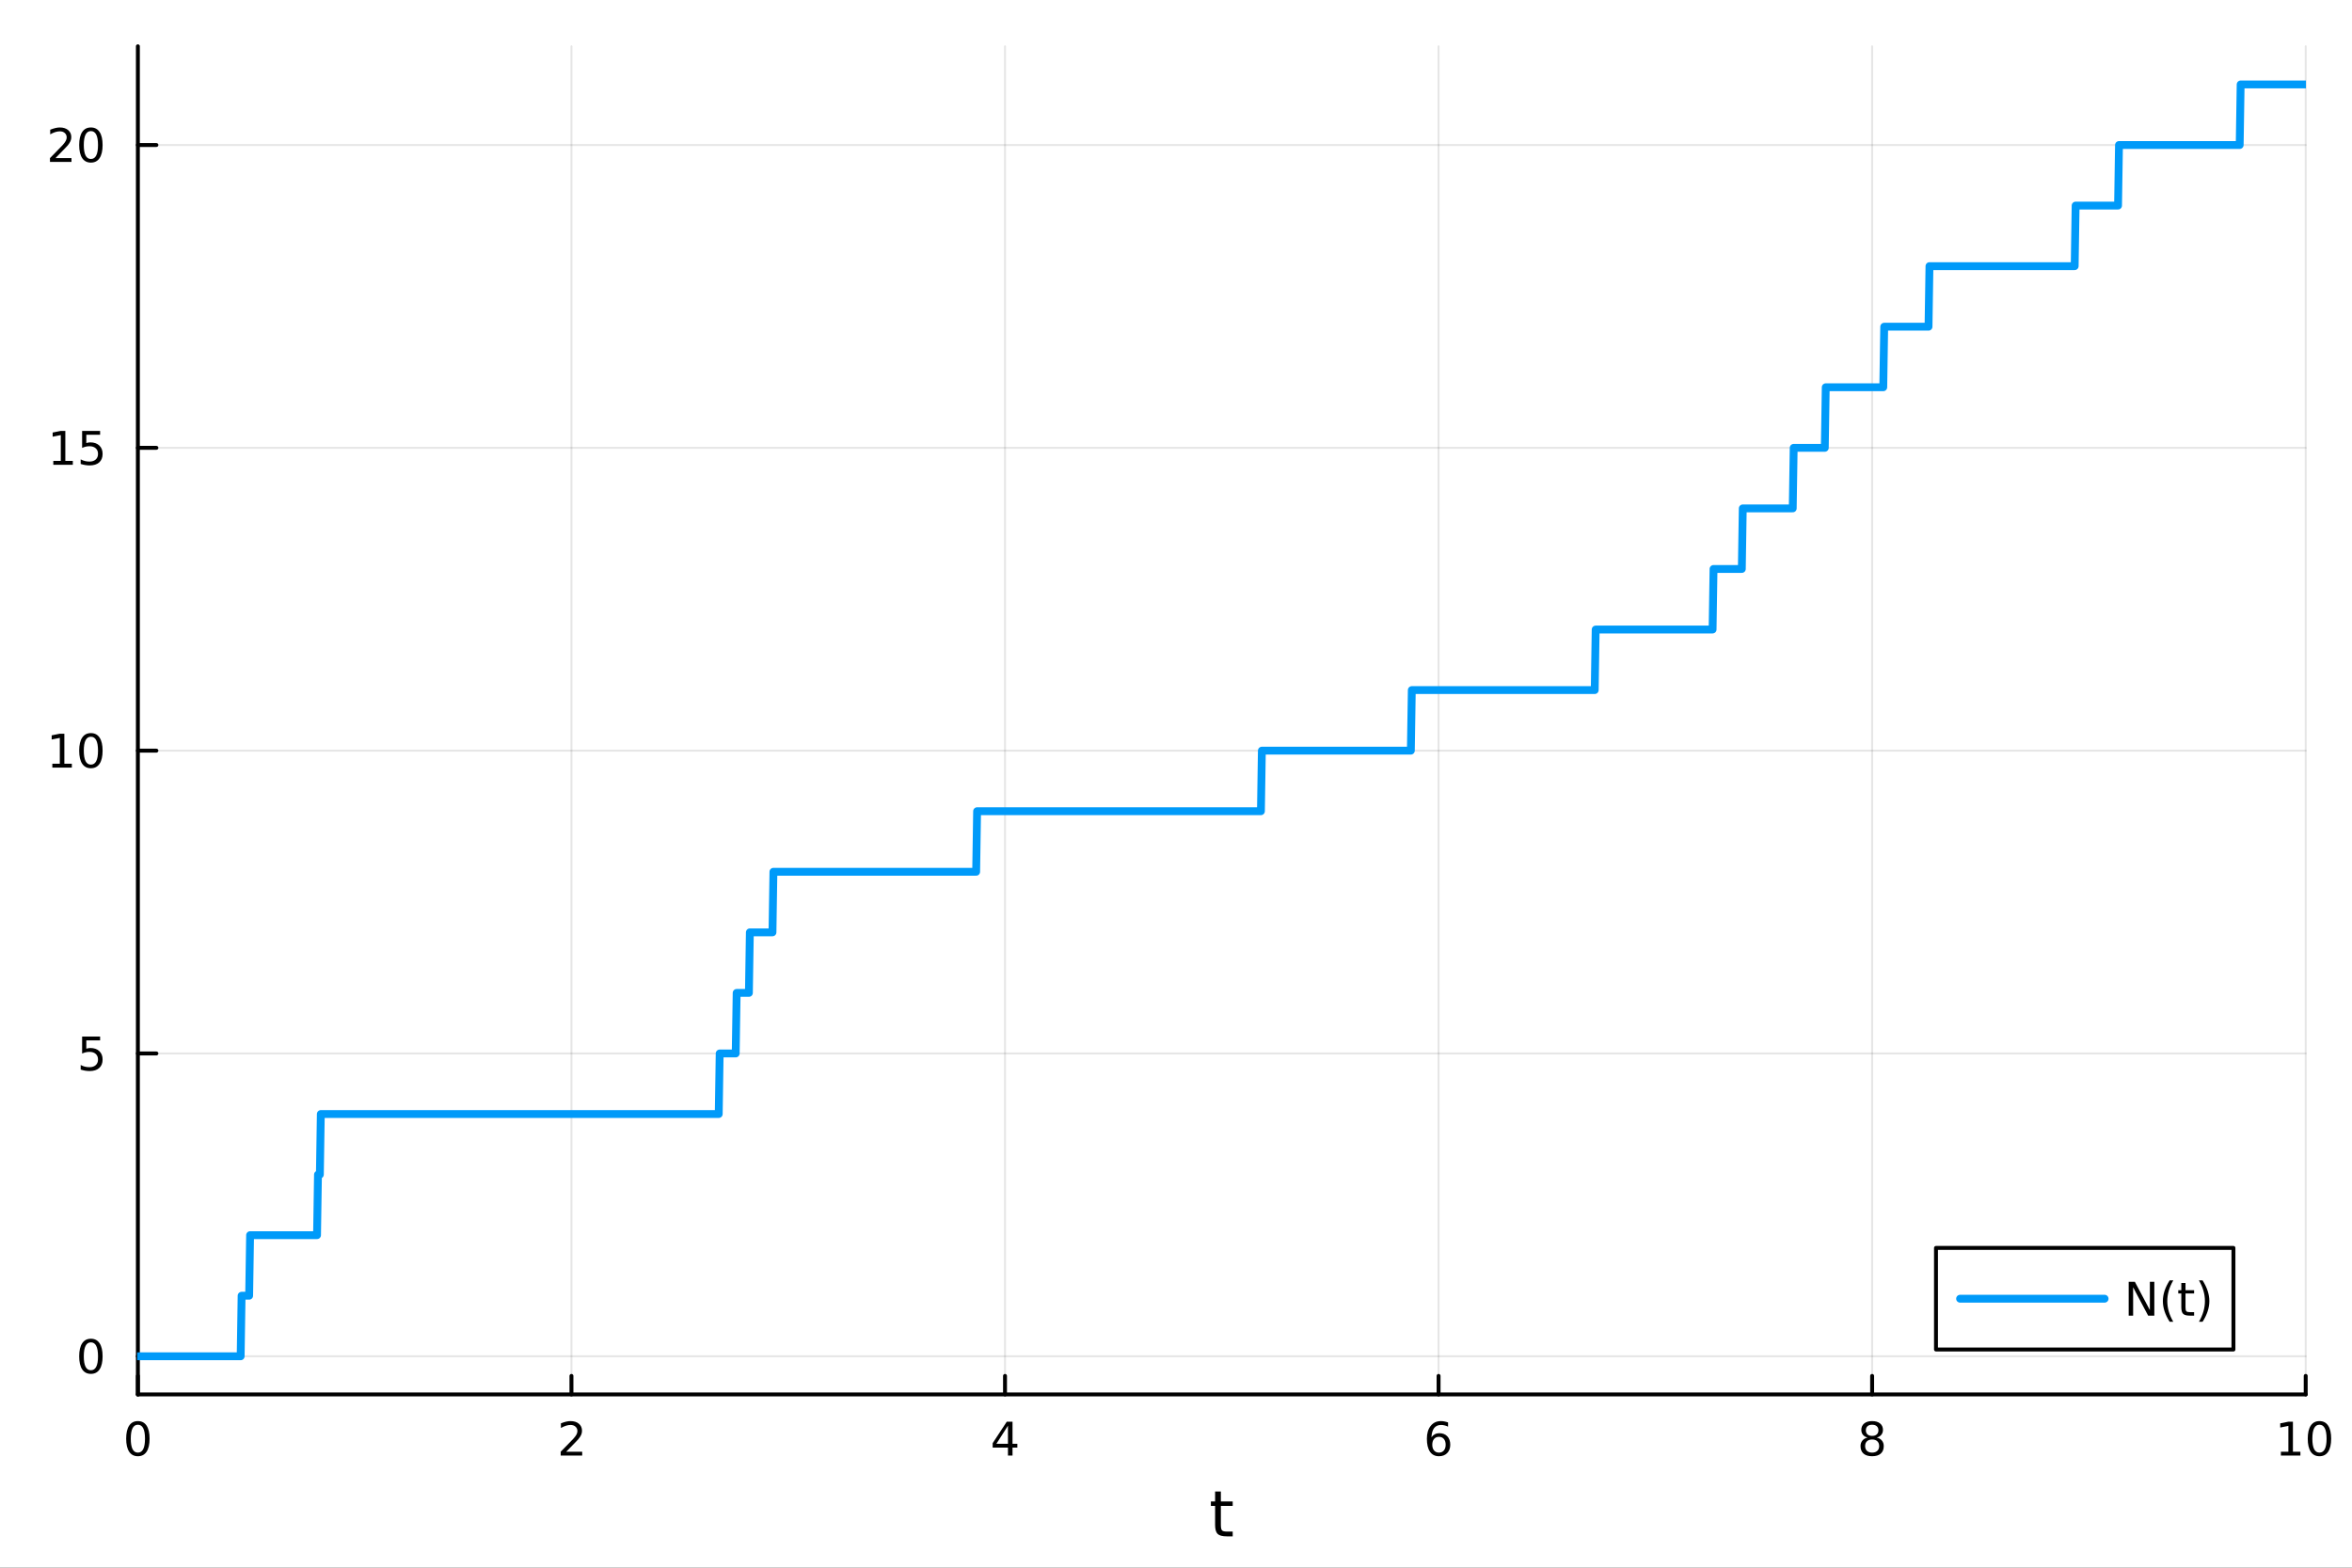 <?xml version="1.0" encoding="utf-8"?>
<svg xmlns="http://www.w3.org/2000/svg" xmlns:xlink="http://www.w3.org/1999/xlink" width="600" height="400" viewBox="0 0 2400 1600">
<rect x="0" y="0" width="2400" height="1600" fill="#333333" stroke="none"/>
<defs>
  <clipPath id="clip840">
    <rect x="0" y="0" width="2400" height="1600"/>
  </clipPath>
</defs>
<path clip-path="url(#clip840)" d="M0 1600 L2400 1600 L2400 0 L0 0  Z" fill="#ffffff" fill-rule="evenodd" fill-opacity="1"/>
<defs>
  <clipPath id="clip841">
    <rect x="480" y="0" width="1681" height="1600"/>
  </clipPath>
</defs>
<path clip-path="url(#clip840)" d="M140.696 1423.18 L2352.76 1423.18 L2352.76 47.244 L140.696 47.244  Z" fill="#ffffff" fill-rule="evenodd" fill-opacity="1"/>
<defs>
  <clipPath id="clip842">
    <rect x="140" y="47" width="2213" height="1377"/>
  </clipPath>
</defs>
<polyline clip-path="url(#clip842)" style="stroke:#000000; stroke-linecap:round; stroke-linejoin:round; stroke-width:2; stroke-opacity:0.1; fill:none" points="140.696,1423.18 140.696,47.244 "/>
<polyline clip-path="url(#clip842)" style="stroke:#000000; stroke-linecap:round; stroke-linejoin:round; stroke-width:2; stroke-opacity:0.1; fill:none" points="583.108,1423.18 583.108,47.244 "/>
<polyline clip-path="url(#clip842)" style="stroke:#000000; stroke-linecap:round; stroke-linejoin:round; stroke-width:2; stroke-opacity:0.1; fill:none" points="1025.52,1423.18 1025.52,47.244 "/>
<polyline clip-path="url(#clip842)" style="stroke:#000000; stroke-linecap:round; stroke-linejoin:round; stroke-width:2; stroke-opacity:0.1; fill:none" points="1467.93,1423.18 1467.93,47.244 "/>
<polyline clip-path="url(#clip842)" style="stroke:#000000; stroke-linecap:round; stroke-linejoin:round; stroke-width:2; stroke-opacity:0.1; fill:none" points="1910.34,1423.18 1910.34,47.244 "/>
<polyline clip-path="url(#clip842)" style="stroke:#000000; stroke-linecap:round; stroke-linejoin:round; stroke-width:2; stroke-opacity:0.1; fill:none" points="2352.76,1423.18 2352.76,47.244 "/>
<polyline clip-path="url(#clip840)" style="stroke:#000000; stroke-linecap:round; stroke-linejoin:round; stroke-width:4; stroke-opacity:1; fill:none" points="140.696,1423.18 2352.76,1423.18 "/>
<polyline clip-path="url(#clip840)" style="stroke:#000000; stroke-linecap:round; stroke-linejoin:round; stroke-width:4; stroke-opacity:1; fill:none" points="140.696,1423.18 140.696,1404.28 "/>
<polyline clip-path="url(#clip840)" style="stroke:#000000; stroke-linecap:round; stroke-linejoin:round; stroke-width:4; stroke-opacity:1; fill:none" points="583.108,1423.18 583.108,1404.28 "/>
<polyline clip-path="url(#clip840)" style="stroke:#000000; stroke-linecap:round; stroke-linejoin:round; stroke-width:4; stroke-opacity:1; fill:none" points="1025.52,1423.18 1025.52,1404.28 "/>
<polyline clip-path="url(#clip840)" style="stroke:#000000; stroke-linecap:round; stroke-linejoin:round; stroke-width:4; stroke-opacity:1; fill:none" points="1467.93,1423.18 1467.93,1404.28 "/>
<polyline clip-path="url(#clip840)" style="stroke:#000000; stroke-linecap:round; stroke-linejoin:round; stroke-width:4; stroke-opacity:1; fill:none" points="1910.34,1423.18 1910.34,1404.28 "/>
<polyline clip-path="url(#clip840)" style="stroke:#000000; stroke-linecap:round; stroke-linejoin:round; stroke-width:4; stroke-opacity:1; fill:none" points="2352.76,1423.18 2352.76,1404.28 "/>
<path clip-path="url(#clip840)" d="M140.696 1454.1 Q137.084 1454.1 135.256 1457.66 Q133.45 1461.2 133.45 1468.33 Q133.45 1475.44 135.256 1479.01 Q137.084 1482.55 140.696 1482.55 Q144.33 1482.55 146.135 1479.01 Q147.964 1475.44 147.964 1468.33 Q147.964 1461.2 146.135 1457.66 Q144.33 1454.1 140.696 1454.1 M140.696 1450.39 Q146.506 1450.39 149.561 1455 Q152.64 1459.58 152.64 1468.33 Q152.64 1477.06 149.561 1481.67 Q146.506 1486.25 140.696 1486.25 Q134.885 1486.25 131.807 1481.67 Q128.751 1477.06 128.751 1468.33 Q128.751 1459.58 131.807 1455 Q134.885 1450.39 140.696 1450.39 Z" fill="#000000" fill-rule="nonzero" fill-opacity="1" /><path clip-path="url(#clip840)" d="M577.76 1481.64 L594.08 1481.64 L594.08 1485.58 L572.135 1485.58 L572.135 1481.64 Q574.797 1478.89 579.381 1474.26 Q583.987 1469.61 585.168 1468.27 Q587.413 1465.74 588.293 1464.01 Q589.196 1462.25 589.196 1460.56 Q589.196 1457.8 587.251 1456.07 Q585.33 1454.33 582.228 1454.33 Q580.029 1454.33 577.575 1455.09 Q575.145 1455.86 572.367 1457.41 L572.367 1452.69 Q575.191 1451.55 577.645 1450.97 Q580.098 1450.39 582.135 1450.39 Q587.506 1450.39 590.7 1453.08 Q593.895 1455.77 593.895 1460.26 Q593.895 1462.39 593.084 1464.31 Q592.297 1466.2 590.191 1468.8 Q589.612 1469.47 586.51 1472.69 Q583.409 1475.88 577.76 1481.64 Z" fill="#000000" fill-rule="nonzero" fill-opacity="1" /><path clip-path="url(#clip840)" d="M1028.53 1455.09 L1016.72 1473.54 L1028.53 1473.54 L1028.53 1455.09 M1027.3 1451.02 L1033.18 1451.02 L1033.18 1473.54 L1038.11 1473.54 L1038.11 1477.43 L1033.18 1477.43 L1033.18 1485.58 L1028.53 1485.58 L1028.53 1477.43 L1012.93 1477.43 L1012.93 1472.92 L1027.3 1451.02 Z" fill="#000000" fill-rule="nonzero" fill-opacity="1" /><path clip-path="url(#clip840)" d="M1468.34 1466.44 Q1465.19 1466.44 1463.34 1468.59 Q1461.51 1470.74 1461.51 1474.49 Q1461.51 1478.22 1463.34 1480.39 Q1465.19 1482.55 1468.34 1482.55 Q1471.48 1482.55 1473.31 1480.39 Q1475.17 1478.22 1475.17 1474.49 Q1475.17 1470.74 1473.31 1468.59 Q1471.48 1466.44 1468.34 1466.44 M1477.62 1451.78 L1477.62 1456.04 Q1475.86 1455.21 1474.05 1454.77 Q1472.27 1454.33 1470.51 1454.33 Q1465.88 1454.33 1463.43 1457.45 Q1461 1460.58 1460.65 1466.9 Q1462.02 1464.89 1464.08 1463.82 Q1466.14 1462.73 1468.61 1462.73 Q1473.82 1462.73 1476.83 1465.9 Q1479.86 1469.05 1479.86 1474.49 Q1479.86 1479.82 1476.72 1483.03 Q1473.57 1486.25 1468.34 1486.25 Q1462.34 1486.25 1459.17 1481.67 Q1456 1477.06 1456 1468.33 Q1456 1460.14 1459.89 1455.28 Q1463.78 1450.39 1470.33 1450.39 Q1472.09 1450.39 1473.87 1450.74 Q1475.67 1451.09 1477.62 1451.78 Z" fill="#000000" fill-rule="nonzero" fill-opacity="1" /><path clip-path="url(#clip840)" d="M1910.34 1469.17 Q1907.01 1469.17 1905.09 1470.95 Q1903.19 1472.73 1903.19 1475.86 Q1903.19 1478.98 1905.09 1480.77 Q1907.01 1482.55 1910.34 1482.55 Q1913.68 1482.55 1915.6 1480.77 Q1917.52 1478.96 1917.52 1475.86 Q1917.52 1472.73 1915.6 1470.95 Q1913.7 1469.17 1910.34 1469.17 M1905.67 1467.18 Q1902.66 1466.44 1900.97 1464.38 Q1899.3 1462.32 1899.3 1459.35 Q1899.3 1455.21 1902.24 1452.8 Q1905.2 1450.39 1910.34 1450.39 Q1915.51 1450.39 1918.45 1452.8 Q1921.39 1455.21 1921.39 1459.35 Q1921.39 1462.32 1919.7 1464.38 Q1918.03 1466.44 1915.04 1467.18 Q1918.42 1467.96 1920.3 1470.26 Q1922.2 1472.55 1922.2 1475.86 Q1922.2 1480.88 1919.12 1483.57 Q1916.06 1486.25 1910.34 1486.25 Q1904.63 1486.25 1901.55 1483.57 Q1898.49 1480.88 1898.49 1475.86 Q1898.49 1472.55 1900.39 1470.26 Q1902.29 1467.96 1905.67 1467.18 M1903.95 1459.79 Q1903.95 1462.48 1905.62 1463.98 Q1907.31 1465.49 1910.34 1465.49 Q1913.35 1465.49 1915.04 1463.98 Q1916.76 1462.48 1916.76 1459.79 Q1916.76 1457.11 1915.04 1455.6 Q1913.35 1454.1 1910.34 1454.1 Q1907.31 1454.1 1905.62 1455.6 Q1903.95 1457.11 1903.95 1459.79 Z" fill="#000000" fill-rule="nonzero" fill-opacity="1" /><path clip-path="url(#clip840)" d="M2327.44 1481.64 L2335.08 1481.64 L2335.08 1455.28 L2326.77 1456.95 L2326.77 1452.69 L2335.04 1451.02 L2339.71 1451.02 L2339.71 1481.64 L2347.35 1481.64 L2347.35 1485.58 L2327.44 1485.58 L2327.44 1481.64 Z" fill="#000000" fill-rule="nonzero" fill-opacity="1" /><path clip-path="url(#clip840)" d="M2366.8 1454.1 Q2363.18 1454.1 2361.36 1457.66 Q2359.55 1461.2 2359.55 1468.33 Q2359.55 1475.44 2361.36 1479.01 Q2363.18 1482.55 2366.8 1482.55 Q2370.43 1482.55 2372.23 1479.01 Q2374.06 1475.44 2374.06 1468.33 Q2374.06 1461.2 2372.23 1457.66 Q2370.43 1454.1 2366.8 1454.1 M2366.8 1450.39 Q2372.61 1450.39 2375.66 1455 Q2378.74 1459.58 2378.74 1468.33 Q2378.74 1477.06 2375.66 1481.67 Q2372.61 1486.25 2366.8 1486.25 Q2360.99 1486.25 2357.91 1481.67 Q2354.85 1477.06 2354.85 1468.33 Q2354.85 1459.58 2357.91 1455 Q2360.99 1450.39 2366.8 1450.39 Z" fill="#000000" fill-rule="nonzero" fill-opacity="1" /><path clip-path="url(#clip840)" d="M1245.79 1522.27 L1245.79 1532.4 L1257.85 1532.4 L1257.85 1536.95 L1245.79 1536.95 L1245.79 1556.3 Q1245.79 1560.66 1246.96 1561.9 Q1248.17 1563.14 1251.83 1563.14 L1257.85 1563.14 L1257.85 1568.04 L1251.83 1568.04 Q1245.05 1568.04 1242.48 1565.53 Q1239.9 1562.98 1239.9 1556.3 L1239.9 1536.95 L1235.6 1536.95 L1235.6 1532.4 L1239.9 1532.4 L1239.9 1522.27 L1245.79 1522.27 Z" fill="#000000" fill-rule="nonzero" fill-opacity="1" /><polyline clip-path="url(#clip842)" style="stroke:#000000; stroke-linecap:round; stroke-linejoin:round; stroke-width:2; stroke-opacity:0.1; fill:none" points="140.696,1384.24 2352.76,1384.24 "/>
<polyline clip-path="url(#clip842)" style="stroke:#000000; stroke-linecap:round; stroke-linejoin:round; stroke-width:2; stroke-opacity:0.1; fill:none" points="140.696,1075.18 2352.76,1075.18 "/>
<polyline clip-path="url(#clip842)" style="stroke:#000000; stroke-linecap:round; stroke-linejoin:round; stroke-width:2; stroke-opacity:0.1; fill:none" points="140.696,766.118 2352.76,766.118 "/>
<polyline clip-path="url(#clip842)" style="stroke:#000000; stroke-linecap:round; stroke-linejoin:round; stroke-width:2; stroke-opacity:0.1; fill:none" points="140.696,457.058 2352.76,457.058 "/>
<polyline clip-path="url(#clip842)" style="stroke:#000000; stroke-linecap:round; stroke-linejoin:round; stroke-width:2; stroke-opacity:0.1; fill:none" points="140.696,147.998 2352.76,147.998 "/>
<polyline clip-path="url(#clip840)" style="stroke:#000000; stroke-linecap:round; stroke-linejoin:round; stroke-width:4; stroke-opacity:1; fill:none" points="140.696,1423.18 140.696,47.244 "/>
<polyline clip-path="url(#clip840)" style="stroke:#000000; stroke-linecap:round; stroke-linejoin:round; stroke-width:4; stroke-opacity:1; fill:none" points="140.696,1384.24 159.593,1384.24 "/>
<polyline clip-path="url(#clip840)" style="stroke:#000000; stroke-linecap:round; stroke-linejoin:round; stroke-width:4; stroke-opacity:1; fill:none" points="140.696,1075.18 159.593,1075.18 "/>
<polyline clip-path="url(#clip840)" style="stroke:#000000; stroke-linecap:round; stroke-linejoin:round; stroke-width:4; stroke-opacity:1; fill:none" points="140.696,766.118 159.593,766.118 "/>
<polyline clip-path="url(#clip840)" style="stroke:#000000; stroke-linecap:round; stroke-linejoin:round; stroke-width:4; stroke-opacity:1; fill:none" points="140.696,457.058 159.593,457.058 "/>
<polyline clip-path="url(#clip840)" style="stroke:#000000; stroke-linecap:round; stroke-linejoin:round; stroke-width:4; stroke-opacity:1; fill:none" points="140.696,147.998 159.593,147.998 "/>
<path clip-path="url(#clip840)" d="M92.751 1370.04 Q89.14 1370.04 87.311 1373.6 Q85.506 1377.14 85.506 1384.27 Q85.506 1391.38 87.311 1394.94 Q89.14 1398.49 92.751 1398.49 Q96.385 1398.49 98.191 1394.94 Q100.02 1391.38 100.02 1384.27 Q100.02 1377.14 98.191 1373.6 Q96.385 1370.04 92.751 1370.04 M92.751 1366.33 Q98.561 1366.33 101.617 1370.94 Q104.696 1375.52 104.696 1384.27 Q104.696 1393 101.617 1397.61 Q98.561 1402.19 92.751 1402.19 Q86.941 1402.19 83.862 1397.61 Q80.807 1393 80.807 1384.27 Q80.807 1375.52 83.862 1370.94 Q86.941 1366.33 92.751 1366.33 Z" fill="#000000" fill-rule="nonzero" fill-opacity="1" /><path clip-path="url(#clip840)" d="M83.793 1057.9 L102.149 1057.9 L102.149 1061.83 L88.075 1061.83 L88.075 1070.31 Q89.094 1069.96 90.112 1069.8 Q91.131 1069.61 92.149 1069.61 Q97.936 1069.61 101.316 1072.78 Q104.696 1075.95 104.696 1081.37 Q104.696 1086.95 101.223 1090.05 Q97.751 1093.13 91.432 1093.13 Q89.256 1093.13 86.987 1092.76 Q84.742 1092.39 82.335 1091.65 L82.335 1086.95 Q84.418 1088.08 86.64 1088.64 Q88.862 1089.19 91.339 1089.19 Q95.344 1089.19 97.682 1087.09 Q100.02 1084.98 100.02 1081.37 Q100.02 1077.76 97.682 1075.65 Q95.344 1073.55 91.339 1073.55 Q89.464 1073.55 87.589 1073.96 Q85.737 1074.38 83.793 1075.26 L83.793 1057.9 Z" fill="#000000" fill-rule="nonzero" fill-opacity="1" /><path clip-path="url(#clip840)" d="M53.4 779.463 L61.038 779.463 L61.038 753.097 L52.728 754.764 L52.728 750.505 L60.992 748.838 L65.668 748.838 L65.668 779.463 L73.307 779.463 L73.307 783.398 L53.4 783.398 L53.4 779.463 Z" fill="#000000" fill-rule="nonzero" fill-opacity="1" /><path clip-path="url(#clip840)" d="M92.751 751.917 Q89.14 751.917 87.311 755.481 Q85.506 759.023 85.506 766.153 Q85.506 773.259 87.311 776.824 Q89.14 780.366 92.751 780.366 Q96.385 780.366 98.191 776.824 Q100.02 773.259 100.02 766.153 Q100.02 759.023 98.191 755.481 Q96.385 751.917 92.751 751.917 M92.751 748.213 Q98.561 748.213 101.617 752.819 Q104.696 757.403 104.696 766.153 Q104.696 774.88 101.617 779.486 Q98.561 784.069 92.751 784.069 Q86.941 784.069 83.862 779.486 Q80.807 774.88 80.807 766.153 Q80.807 757.403 83.862 752.819 Q86.941 748.213 92.751 748.213 Z" fill="#000000" fill-rule="nonzero" fill-opacity="1" /><path clip-path="url(#clip840)" d="M54.395 470.403 L62.034 470.403 L62.034 444.037 L53.724 445.704 L53.724 441.444 L61.987 439.778 L66.663 439.778 L66.663 470.403 L74.302 470.403 L74.302 474.338 L54.395 474.338 L54.395 470.403 Z" fill="#000000" fill-rule="nonzero" fill-opacity="1" /><path clip-path="url(#clip840)" d="M83.793 439.778 L102.149 439.778 L102.149 443.713 L88.075 443.713 L88.075 452.185 Q89.094 451.838 90.112 451.676 Q91.131 451.491 92.149 451.491 Q97.936 451.491 101.316 454.662 Q104.696 457.833 104.696 463.25 Q104.696 468.829 101.223 471.93 Q97.751 475.009 91.432 475.009 Q89.256 475.009 86.987 474.639 Q84.742 474.268 82.335 473.528 L82.335 468.829 Q84.418 469.963 86.64 470.518 Q88.862 471.074 91.339 471.074 Q95.344 471.074 97.682 468.967 Q100.02 466.861 100.02 463.25 Q100.02 459.639 97.682 457.532 Q95.344 455.426 91.339 455.426 Q89.464 455.426 87.589 455.843 Q85.737 456.259 83.793 457.139 L83.793 439.778 Z" fill="#000000" fill-rule="nonzero" fill-opacity="1" /><path clip-path="url(#clip840)" d="M56.617 161.343 L72.936 161.343 L72.936 165.278 L50.992 165.278 L50.992 161.343 Q53.654 158.588 58.237 153.958 Q62.844 149.306 64.025 147.963 Q66.27 145.44 67.149 143.704 Q68.052 141.944 68.052 140.255 Q68.052 137.5 66.108 135.764 Q64.186 134.028 61.085 134.028 Q58.886 134.028 56.432 134.792 Q54.001 135.556 51.224 137.107 L51.224 132.384 Q54.048 131.25 56.501 130.671 Q58.955 130.093 60.992 130.093 Q66.362 130.093 69.557 132.778 Q72.751 135.463 72.751 139.954 Q72.751 142.083 71.941 144.005 Q71.154 145.903 69.048 148.495 Q68.469 149.167 65.367 152.384 Q62.265 155.579 56.617 161.343 Z" fill="#000000" fill-rule="nonzero" fill-opacity="1" /><path clip-path="url(#clip840)" d="M92.751 133.796 Q89.14 133.796 87.311 137.361 Q85.506 140.903 85.506 148.032 Q85.506 155.139 87.311 158.704 Q89.14 162.245 92.751 162.245 Q96.385 162.245 98.191 158.704 Q100.02 155.139 100.02 148.032 Q100.02 140.903 98.191 137.361 Q96.385 133.796 92.751 133.796 M92.751 130.093 Q98.561 130.093 101.617 134.699 Q104.696 139.282 104.696 148.032 Q104.696 156.759 101.617 161.366 Q98.561 165.949 92.751 165.949 Q86.941 165.949 83.862 161.366 Q80.807 156.759 80.807 148.032 Q80.807 139.282 83.862 134.699 Q86.941 130.093 92.751 130.093 Z" fill="#000000" fill-rule="nonzero" fill-opacity="1" /><polyline clip-path="url(#clip842)" style="stroke:#009af9; stroke-linecap:round; stroke-linejoin:round; stroke-width:8; stroke-opacity:1; fill:none" points="140.696,1384.24 141.658,1384.24 142.62,1384.24 143.582,1384.24 144.544,1384.24 145.506,1384.24 146.469,1384.24 147.431,1384.24 148.393,1384.24 149.355,1384.24 150.317,1384.24 151.28,1384.24 152.242,1384.24 153.204,1384.24 154.166,1384.24 155.128,1384.24 156.09,1384.24 157.053,1384.24 158.015,1384.24 158.977,1384.24 159.939,1384.24 160.901,1384.24 161.864,1384.24 162.826,1384.24 163.788,1384.24 164.75,1384.24 165.712,1384.24 166.675,1384.24 167.637,1384.24 168.599,1384.24 169.561,1384.24 170.523,1384.24 171.485,1384.24 172.448,1384.24 173.41,1384.24 174.372,1384.24 175.334,1384.24 176.296,1384.24 177.259,1384.24 178.221,1384.24 179.183,1384.24 180.145,1384.24 181.107,1384.24 182.069,1384.24 183.032,1384.24 183.994,1384.24 184.956,1384.24 185.918,1384.24 186.88,1384.24 187.843,1384.24 188.805,1384.24 189.767,1384.24 190.729,1384.24 191.691,1384.24 192.653,1384.24 193.616,1384.24 194.578,1384.24 195.54,1384.24 196.502,1384.24 197.464,1384.24 198.427,1384.24 199.389,1384.24 200.351,1384.24 201.313,1384.24 202.275,1384.24 203.237,1384.24 204.2,1384.24 205.162,1384.24 206.124,1384.24 207.086,1384.24 208.048,1384.24 209.011,1384.24 209.973,1384.24 210.935,1384.24 211.897,1384.24 212.859,1384.24 213.822,1384.24 214.784,1384.24 215.746,1384.24 216.708,1384.24 217.67,1384.24 218.632,1384.24 219.595,1384.24 220.557,1384.24 221.519,1384.24 222.481,1384.24 223.443,1384.24 224.406,1384.24 225.368,1384.24 226.33,1384.24 227.292,1384.24 228.254,1384.24 229.216,1384.24 230.179,1384.24 231.141,1384.24 232.103,1384.24 233.065,1384.24 234.027,1384.24 234.99,1384.24 235.952,1384.24 236.914,1384.24 237.876,1384.24 238.838,1384.24 239.8,1384.24 240.763,1384.24 241.725,1384.24 242.687,1384.24 243.649,1384.24 244.611,1384.24 245.574,1384.24 246.536,1322.43 247.498,1322.43 248.46,1322.43 249.422,1322.43 250.384,1322.43 251.347,1322.43 252.309,1322.43 253.271,1322.43 254.233,1322.43 255.195,1260.61 256.158,1260.61 257.12,1260.61 258.082,1260.61 259.044,1260.61 260.006,1260.61 260.969,1260.61 261.931,1260.61 262.893,1260.61 263.855,1260.61 264.817,1260.61 265.779,1260.61 266.742,1260.61 267.704,1260.61 268.666,1260.61 269.628,1260.61 270.59,1260.61 271.553,1260.61 272.515,1260.61 273.477,1260.61 274.439,1260.61 275.401,1260.61 276.363,1260.61 277.326,1260.61 278.288,1260.61 279.25,1260.61 280.212,1260.61 281.174,1260.61 282.137,1260.61 283.099,1260.61 284.061,1260.61 285.023,1260.61 285.985,1260.61 286.947,1260.61 287.91,1260.61 288.872,1260.61 289.834,1260.61 290.796,1260.61 291.758,1260.61 292.721,1260.61 293.683,1260.61 294.645,1260.61 295.607,1260.61 296.569,1260.61 297.531,1260.61 298.494,1260.61 299.456,1260.61 300.418,1260.61 301.38,1260.61 302.342,1260.61 303.305,1260.61 304.267,1260.61 305.229,1260.61 306.191,1260.61 307.153,1260.61 308.116,1260.61 309.078,1260.61 310.04,1260.61 311.002,1260.61 311.964,1260.61 312.926,1260.61 313.889,1260.61 314.851,1260.61 315.813,1260.61 316.775,1260.61 317.737,1260.61 318.7,1260.61 319.662,1260.61 320.624,1260.61 321.586,1260.61 322.548,1260.61 323.51,1260.61 324.473,1198.8 325.435,1198.8 326.397,1198.8 327.359,1136.99 328.321,1136.99 329.284,1136.99 330.246,1136.99 331.208,1136.99 332.17,1136.99 333.132,1136.99 334.094,1136.99 335.057,1136.99 336.019,1136.99 336.981,1136.99 337.943,1136.99 338.905,1136.99 339.868,1136.99 340.83,1136.99 341.792,1136.99 342.754,1136.99 343.716,1136.99 344.678,1136.99 345.641,1136.99 346.603,1136.99 347.565,1136.99 348.527,1136.99 349.489,1136.99 350.452,1136.99 351.414,1136.99 352.376,1136.99 353.338,1136.99 354.3,1136.99 355.263,1136.99 356.225,1136.99 357.187,1136.99 358.149,1136.99 359.111,1136.99 360.073,1136.99 361.036,1136.99 361.998,1136.99 362.96,1136.99 363.922,1136.99 364.884,1136.99 365.847,1136.99 366.809,1136.99 367.771,1136.99 368.733,1136.99 369.695,1136.99 370.657,1136.99 371.62,1136.99 372.582,1136.99 373.544,1136.99 374.506,1136.99 375.468,1136.99 376.431,1136.99 377.393,1136.99 378.355,1136.99 379.317,1136.99 380.279,1136.99 381.241,1136.99 382.204,1136.99 383.166,1136.99 384.128,1136.99 385.09,1136.99 386.052,1136.99 387.015,1136.99 387.977,1136.99 388.939,1136.99 389.901,1136.99 390.863,1136.99 391.825,1136.99 392.788,1136.99 393.75,1136.99 394.712,1136.99 395.674,1136.99 396.636,1136.99 397.599,1136.99 398.561,1136.99 399.523,1136.99 400.485,1136.99 401.447,1136.99 402.41,1136.99 403.372,1136.99 404.334,1136.99 405.296,1136.99 406.258,1136.99 407.22,1136.99 408.183,1136.99 409.145,1136.99 410.107,1136.99 411.069,1136.99 412.031,1136.99 412.994,1136.99 413.956,1136.99 414.918,1136.99 415.88,1136.99 416.842,1136.99 417.804,1136.99 418.767,1136.99 419.729,1136.99 420.691,1136.99 421.653,1136.99 422.615,1136.99 423.578,1136.99 424.54,1136.99 425.502,1136.99 426.464,1136.99 427.426,1136.99 428.388,1136.99 429.351,1136.99 430.313,1136.99 431.275,1136.99 432.237,1136.99 433.199,1136.99 434.162,1136.99 435.124,1136.99 436.086,1136.99 437.048,1136.99 438.01,1136.99 438.972,1136.99 439.935,1136.99 440.897,1136.99 441.859,1136.99 442.821,1136.99 443.783,1136.99 444.746,1136.99 445.708,1136.99 446.67,1136.99 447.632,1136.99 448.594,1136.99 449.557,1136.99 450.519,1136.99 451.481,1136.99 452.443,1136.99 453.405,1136.99 454.367,1136.99 455.33,1136.99 456.292,1136.99 457.254,1136.99 458.216,1136.99 459.178,1136.99 460.141,1136.99 461.103,1136.99 462.065,1136.99 463.027,1136.99 463.989,1136.99 464.951,1136.99 465.914,1136.99 466.876,1136.99 467.838,1136.99 468.8,1136.99 469.762,1136.99 470.725,1136.99 471.687,1136.99 472.649,1136.99 473.611,1136.99 474.573,1136.99 475.535,1136.99 476.498,1136.99 477.46,1136.99 478.422,1136.99 479.384,1136.99 480.346,1136.99 481.309,1136.99 482.271,1136.99 483.233,1136.99 484.195,1136.99 485.157,1136.99 486.119,1136.99 487.082,1136.99 488.044,1136.99 489.006,1136.99 489.968,1136.99 490.93,1136.99 491.893,1136.99 492.855,1136.99 493.817,1136.99 494.779,1136.99 495.741,1136.99 496.704,1136.99 497.666,1136.99 498.628,1136.99 499.59,1136.99 500.552,1136.99 501.514,1136.99 502.477,1136.99 503.439,1136.99 504.401,1136.99 505.363,1136.99 506.325,1136.99 507.288,1136.99 508.25,1136.99 509.212,1136.99 510.174,1136.99 511.136,1136.99 512.098,1136.99 513.061,1136.99 514.023,1136.99 514.985,1136.99 515.947,1136.99 516.909,1136.99 517.872,1136.99 518.834,1136.99 519.796,1136.99 520.758,1136.99 521.72,1136.99 522.682,1136.99 523.645,1136.99 524.607,1136.99 525.569,1136.99 526.531,1136.99 527.493,1136.99 528.456,1136.99 529.418,1136.99 530.38,1136.99 531.342,1136.99 532.304,1136.99 533.266,1136.99 534.229,1136.99 535.191,1136.99 536.153,1136.99 537.115,1136.99 538.077,1136.99 539.04,1136.99 540.002,1136.99 540.964,1136.99 541.926,1136.99 542.888,1136.99 543.851,1136.99 544.813,1136.99 545.775,1136.99 546.737,1136.99 547.699,1136.99 548.661,1136.99 549.624,1136.99 550.586,1136.99 551.548,1136.99 552.51,1136.99 553.472,1136.99 554.435,1136.99 555.397,1136.99 556.359,1136.99 557.321,1136.99 558.283,1136.99 559.245,1136.99 560.208,1136.99 561.17,1136.99 562.132,1136.99 563.094,1136.99 564.056,1136.99 565.019,1136.99 565.981,1136.99 566.943,1136.99 567.905,1136.99 568.867,1136.99 569.829,1136.99 570.792,1136.99 571.754,1136.99 572.716,1136.99 573.678,1136.99 574.64,1136.99 575.603,1136.99 576.565,1136.99 577.527,1136.99 578.489,1136.99 579.451,1136.99 580.414,1136.99 581.376,1136.99 582.338,1136.99 583.3,1136.99 584.262,1136.99 585.224,1136.99 586.187,1136.99 587.149,1136.99 588.111,1136.99 589.073,1136.99 590.035,1136.99 590.998,1136.99 591.96,1136.99 592.922,1136.99 593.884,1136.99 594.846,1136.99 595.808,1136.99 596.771,1136.99 597.733,1136.99 598.695,1136.99 599.657,1136.99 600.619,1136.99 601.582,1136.99 602.544,1136.99 603.506,1136.99 604.468,1136.99 605.43,1136.99 606.392,1136.99 607.355,1136.99 608.317,1136.99 609.279,1136.99 610.241,1136.99 611.203,1136.99 612.166,1136.99 613.128,1136.99 614.09,1136.99 615.052,1136.99 616.014,1136.99 616.976,1136.99 617.939,1136.99 618.901,1136.99 619.863,1136.99 620.825,1136.99 621.787,1136.99 622.75,1136.99 623.712,1136.99 624.674,1136.99 625.636,1136.99 626.598,1136.99 627.561,1136.99 628.523,1136.99 629.485,1136.99 630.447,1136.99 631.409,1136.99 632.371,1136.99 633.334,1136.99 634.296,1136.99 635.258,1136.99 636.22,1136.99 637.182,1136.99 638.145,1136.99 639.107,1136.99 640.069,1136.99 641.031,1136.99 641.993,1136.99 642.955,1136.99 643.918,1136.99 644.88,1136.99 645.842,1136.99 646.804,1136.99 647.766,1136.99 648.729,1136.99 649.691,1136.99 650.653,1136.99 651.615,1136.99 652.577,1136.99 653.539,1136.99 654.502,1136.99 655.464,1136.99 656.426,1136.99 657.388,1136.99 658.35,1136.99 659.313,1136.99 660.275,1136.99 661.237,1136.99 662.199,1136.99 663.161,1136.99 664.123,1136.99 665.086,1136.99 666.048,1136.99 667.01,1136.99 667.972,1136.99 668.934,1136.99 669.897,1136.99 670.859,1136.99 671.821,1136.99 672.783,1136.99 673.745,1136.99 674.708,1136.99 675.67,1136.99 676.632,1136.99 677.594,1136.99 678.556,1136.99 679.518,1136.99 680.481,1136.99 681.443,1136.99 682.405,1136.99 683.367,1136.99 684.329,1136.99 685.292,1136.99 686.254,1136.99 687.216,1136.99 688.178,1136.99 689.14,1136.99 690.102,1136.99 691.065,1136.99 692.027,1136.99 692.989,1136.99 693.951,1136.99 694.913,1136.99 695.876,1136.99 696.838,1136.99 697.8,1136.99 698.762,1136.99 699.724,1136.99 700.686,1136.99 701.649,1136.99 702.611,1136.99 703.573,1136.99 704.535,1136.99 705.497,1136.99 706.46,1136.99 707.422,1136.99 708.384,1136.99 709.346,1136.99 710.308,1136.99 711.27,1136.99 712.233,1136.99 713.195,1136.99 714.157,1136.99 715.119,1136.99 716.081,1136.99 717.044,1136.99 718.006,1136.99 718.968,1136.99 719.93,1136.99 720.892,1136.99 721.855,1136.99 722.817,1136.99 723.779,1136.99 724.741,1136.99 725.703,1136.99 726.665,1136.99 727.628,1136.99 728.59,1136.99 729.552,1136.99 730.514,1136.99 731.476,1136.99 732.439,1136.99 733.401,1136.99 734.363,1075.18 735.325,1075.18 736.287,1075.18 737.249,1075.18 738.212,1075.18 739.174,1075.18 740.136,1075.18 741.098,1075.18 742.06,1075.18 743.023,1075.18 743.985,1075.18 744.947,1075.18 745.909,1075.18 746.871,1075.18 747.833,1075.18 748.796,1075.18 749.758,1075.18 750.72,1075.18 751.682,1013.37 752.644,1013.37 753.607,1013.37 754.569,1013.37 755.531,1013.37 756.493,1013.37 757.455,1013.37 758.417,1013.37 759.38,1013.37 760.342,1013.37 761.304,1013.37 762.266,1013.37 763.228,1013.37 764.191,1013.37 765.153,951.554 766.115,951.554 767.077,951.554 768.039,951.554 769.002,951.554 769.964,951.554 770.926,951.554 771.888,951.554 772.85,951.554 773.812,951.554 774.775,951.554 775.737,951.554 776.699,951.554 777.661,951.554 778.623,951.554 779.586,951.554 780.548,951.554 781.51,951.554 782.472,951.554 783.434,951.554 784.396,951.554 785.359,951.554 786.321,951.554 787.283,951.554 788.245,951.554 789.207,889.742 790.17,889.742 791.132,889.742 792.094,889.742 793.056,889.742 794.018,889.742 794.98,889.742 795.943,889.742 796.905,889.742 797.867,889.742 798.829,889.742 799.791,889.742 800.754,889.742 801.716,889.742 802.678,889.742 803.64,889.742 804.602,889.742 805.564,889.742 806.527,889.742 807.489,889.742 808.451,889.742 809.413,889.742 810.375,889.742 811.338,889.742 812.3,889.742 813.262,889.742 814.224,889.742 815.186,889.742 816.149,889.742 817.111,889.742 818.073,889.742 819.035,889.742 819.997,889.742 820.959,889.742 821.922,889.742 822.884,889.742 823.846,889.742 824.808,889.742 825.77,889.742 826.733,889.742 827.695,889.742 828.657,889.742 829.619,889.742 830.581,889.742 831.543,889.742 832.506,889.742 833.468,889.742 834.43,889.742 835.392,889.742 836.354,889.742 837.317,889.742 838.279,889.742 839.241,889.742 840.203,889.742 841.165,889.742 842.127,889.742 843.09,889.742 844.052,889.742 845.014,889.742 845.976,889.742 846.938,889.742 847.901,889.742 848.863,889.742 849.825,889.742 850.787,889.742 851.749,889.742 852.711,889.742 853.674,889.742 854.636,889.742 855.598,889.742 856.56,889.742 857.522,889.742 858.485,889.742 859.447,889.742 860.409,889.742 861.371,889.742 862.333,889.742 863.296,889.742 864.258,889.742 865.22,889.742 866.182,889.742 867.144,889.742 868.106,889.742 869.069,889.742 870.031,889.742 870.993,889.742 871.955,889.742 872.917,889.742 873.88,889.742 874.842,889.742 875.804,889.742 876.766,889.742 877.728,889.742 878.69,889.742 879.653,889.742 880.615,889.742 881.577,889.742 882.539,889.742 883.501,889.742 884.464,889.742 885.426,889.742 886.388,889.742 887.35,889.742 888.312,889.742 889.274,889.742 890.237,889.742 891.199,889.742 892.161,889.742 893.123,889.742 894.085,889.742 895.048,889.742 896.01,889.742 896.972,889.742 897.934,889.742 898.896,889.742 899.858,889.742 900.821,889.742 901.783,889.742 902.745,889.742 903.707,889.742 904.669,889.742 905.632,889.742 906.594,889.742 907.556,889.742 908.518,889.742 909.48,889.742 910.443,889.742 911.405,889.742 912.367,889.742 913.329,889.742 914.291,889.742 915.253,889.742 916.216,889.742 917.178,889.742 918.14,889.742 919.102,889.742 920.064,889.742 921.027,889.742 921.989,889.742 922.951,889.742 923.913,889.742 924.875,889.742 925.837,889.742 926.8,889.742 927.762,889.742 928.724,889.742 929.686,889.742 930.648,889.742 931.611,889.742 932.573,889.742 933.535,889.742 934.497,889.742 935.459,889.742 936.421,889.742 937.384,889.742 938.346,889.742 939.308,889.742 940.27,889.742 941.232,889.742 942.195,889.742 943.157,889.742 944.119,889.742 945.081,889.742 946.043,889.742 947.005,889.742 947.968,889.742 948.93,889.742 949.892,889.742 950.854,889.742 951.816,889.742 952.779,889.742 953.741,889.742 954.703,889.742 955.665,889.742 956.627,889.742 957.59,889.742 958.552,889.742 959.514,889.742 960.476,889.742 961.438,889.742 962.4,889.742 963.363,889.742 964.325,889.742 965.287,889.742 966.249,889.742 967.211,889.742 968.174,889.742 969.136,889.742 970.098,889.742 971.06,889.742 972.022,889.742 972.984,889.742 973.947,889.742 974.909,889.742 975.871,889.742 976.833,889.742 977.795,889.742 978.758,889.742 979.72,889.742 980.682,889.742 981.644,889.742 982.606,889.742 983.568,889.742 984.531,889.742 985.493,889.742 986.455,889.742 987.417,889.742 988.379,889.742 989.342,889.742 990.304,889.742 991.266,889.742 992.228,889.742 993.19,889.742 994.152,889.742 995.115,889.742 996.077,889.742 997.039,827.93 998.001,827.93 998.963,827.93 999.926,827.93 1000.89,827.93 1001.85,827.93 1002.81,827.93 1003.77,827.93 1004.74,827.93 1005.7,827.93 1006.66,827.93 1007.62,827.93 1008.59,827.93 1009.55,827.93 1010.51,827.93 1011.47,827.93 1012.43,827.93 1013.4,827.93 1014.36,827.93 1015.32,827.93 1016.28,827.93 1017.24,827.93 1018.21,827.93 1019.17,827.93 1020.13,827.93 1021.09,827.93 1022.06,827.93 1023.02,827.93 1023.98,827.93 1024.94,827.93 1025.9,827.93 1026.87,827.93 1027.83,827.93 1028.79,827.93 1029.75,827.93 1030.72,827.93 1031.68,827.93 1032.64,827.93 1033.6,827.93 1034.56,827.93 1035.53,827.93 1036.49,827.93 1037.45,827.93 1038.41,827.93 1039.38,827.93 1040.34,827.93 1041.3,827.93 1042.26,827.93 1043.22,827.93 1044.19,827.93 1045.15,827.93 1046.11,827.93 1047.07,827.93 1048.03,827.93 1049,827.93 1049.96,827.93 1050.92,827.93 1051.88,827.93 1052.85,827.93 1053.81,827.93 1054.77,827.93 1055.73,827.93 1056.69,827.93 1057.66,827.93 1058.62,827.93 1059.58,827.93 1060.54,827.93 1061.51,827.93 1062.47,827.93 1063.43,827.93 1064.39,827.93 1065.35,827.93 1066.32,827.93 1067.28,827.93 1068.24,827.93 1069.2,827.93 1070.17,827.93 1071.13,827.93 1072.09,827.93 1073.05,827.93 1074.01,827.93 1074.98,827.93 1075.94,827.93 1076.9,827.93 1077.86,827.93 1078.82,827.93 1079.79,827.93 1080.75,827.93 1081.71,827.93 1082.67,827.93 1083.64,827.93 1084.6,827.93 1085.56,827.93 1086.52,827.93 1087.48,827.93 1088.45,827.93 1089.41,827.93 1090.37,827.93 1091.33,827.93 1092.3,827.93 1093.26,827.93 1094.22,827.93 1095.18,827.93 1096.14,827.93 1097.11,827.93 1098.07,827.93 1099.03,827.93 1099.99,827.93 1100.95,827.93 1101.92,827.93 1102.88,827.93 1103.84,827.93 1104.8,827.93 1105.77,827.93 1106.73,827.93 1107.69,827.93 1108.65,827.93 1109.61,827.93 1110.58,827.93 1111.54,827.93 1112.5,827.93 1113.46,827.93 1114.43,827.93 1115.39,827.93 1116.35,827.93 1117.31,827.93 1118.27,827.93 1119.24,827.93 1120.2,827.93 1121.16,827.93 1122.12,827.93 1123.09,827.93 1124.05,827.93 1125.01,827.93 1125.97,827.93 1126.93,827.93 1127.9,827.93 1128.86,827.93 1129.82,827.93 1130.78,827.93 1131.74,827.93 1132.71,827.93 1133.67,827.93 1134.63,827.93 1135.59,827.93 1136.56,827.93 1137.52,827.93 1138.48,827.93 1139.44,827.93 1140.4,827.93 1141.37,827.93 1142.33,827.93 1143.29,827.93 1144.25,827.93 1145.22,827.93 1146.18,827.93 1147.14,827.93 1148.1,827.93 1149.06,827.93 1150.03,827.93 1150.99,827.93 1151.95,827.93 1152.91,827.93 1153.87,827.93 1154.84,827.93 1155.8,827.93 1156.76,827.93 1157.72,827.93 1158.69,827.93 1159.65,827.93 1160.61,827.93 1161.57,827.93 1162.53,827.93 1163.5,827.93 1164.46,827.93 1165.42,827.93 1166.38,827.93 1167.35,827.93 1168.31,827.93 1169.27,827.93 1170.23,827.93 1171.19,827.93 1172.16,827.93 1173.12,827.93 1174.08,827.93 1175.04,827.93 1176.01,827.93 1176.97,827.93 1177.93,827.93 1178.89,827.93 1179.85,827.93 1180.82,827.93 1181.78,827.93 1182.74,827.93 1183.7,827.93 1184.66,827.93 1185.63,827.93 1186.59,827.93 1187.55,827.93 1188.51,827.93 1189.48,827.93 1190.44,827.93 1191.4,827.93 1192.36,827.93 1193.32,827.93 1194.29,827.93 1195.25,827.93 1196.21,827.93 1197.17,827.93 1198.14,827.93 1199.1,827.93 1200.06,827.93 1201.02,827.93 1201.98,827.93 1202.95,827.93 1203.91,827.93 1204.87,827.93 1205.83,827.93 1206.8,827.93 1207.76,827.93 1208.72,827.93 1209.68,827.93 1210.64,827.93 1211.61,827.93 1212.57,827.93 1213.53,827.93 1214.49,827.93 1215.45,827.93 1216.42,827.93 1217.38,827.93 1218.34,827.93 1219.3,827.93 1220.27,827.93 1221.23,827.93 1222.19,827.93 1223.15,827.93 1224.11,827.93 1225.08,827.93 1226.04,827.93 1227,827.93 1227.96,827.93 1228.93,827.93 1229.89,827.93 1230.85,827.93 1231.81,827.93 1232.77,827.93 1233.74,827.93 1234.7,827.93 1235.66,827.93 1236.62,827.93 1237.58,827.93 1238.55,827.93 1239.51,827.93 1240.47,827.93 1241.43,827.93 1242.4,827.93 1243.36,827.93 1244.32,827.93 1245.28,827.93 1246.24,827.93 1247.21,827.93 1248.17,827.93 1249.13,827.93 1250.09,827.93 1251.06,827.93 1252.02,827.93 1252.98,827.93 1253.94,827.93 1254.9,827.93 1255.87,827.93 1256.83,827.93 1257.79,827.93 1258.75,827.93 1259.72,827.93 1260.68,827.93 1261.64,827.93 1262.6,827.93 1263.56,827.93 1264.53,827.93 1265.49,827.93 1266.45,827.93 1267.41,827.93 1268.37,827.93 1269.34,827.93 1270.3,827.93 1271.26,827.93 1272.22,827.93 1273.19,827.93 1274.15,827.93 1275.11,827.93 1276.07,827.93 1277.03,827.93 1278,827.93 1278.96,827.93 1279.92,827.93 1280.88,827.93 1281.85,827.93 1282.81,827.93 1283.77,827.93 1284.73,827.93 1285.69,827.93 1286.66,827.93 1287.62,766.118 1288.58,766.118 1289.54,766.118 1290.51,766.118 1291.47,766.118 1292.43,766.118 1293.39,766.118 1294.35,766.118 1295.32,766.118 1296.28,766.118 1297.24,766.118 1298.2,766.118 1299.16,766.118 1300.13,766.118 1301.09,766.118 1302.05,766.118 1303.01,766.118 1303.98,766.118 1304.94,766.118 1305.9,766.118 1306.86,766.118 1307.82,766.118 1308.79,766.118 1309.75,766.118 1310.71,766.118 1311.67,766.118 1312.64,766.118 1313.6,766.118 1314.56,766.118 1315.52,766.118 1316.48,766.118 1317.45,766.118 1318.41,766.118 1319.37,766.118 1320.33,766.118 1321.29,766.118 1322.26,766.118 1323.22,766.118 1324.18,766.118 1325.14,766.118 1326.11,766.118 1327.07,766.118 1328.03,766.118 1328.99,766.118 1329.95,766.118 1330.92,766.118 1331.88,766.118 1332.84,766.118 1333.8,766.118 1334.77,766.118 1335.73,766.118 1336.69,766.118 1337.65,766.118 1338.61,766.118 1339.58,766.118 1340.54,766.118 1341.5,766.118 1342.46,766.118 1343.43,766.118 1344.39,766.118 1345.35,766.118 1346.31,766.118 1347.27,766.118 1348.24,766.118 1349.2,766.118 1350.16,766.118 1351.12,766.118 1352.08,766.118 1353.05,766.118 1354.01,766.118 1354.97,766.118 1355.93,766.118 1356.9,766.118 1357.86,766.118 1358.82,766.118 1359.78,766.118 1360.74,766.118 1361.71,766.118 1362.67,766.118 1363.63,766.118 1364.59,766.118 1365.56,766.118 1366.52,766.118 1367.48,766.118 1368.44,766.118 1369.4,766.118 1370.37,766.118 1371.33,766.118 1372.29,766.118 1373.25,766.118 1374.22,766.118 1375.18,766.118 1376.14,766.118 1377.1,766.118 1378.06,766.118 1379.03,766.118 1379.99,766.118 1380.95,766.118 1381.91,766.118 1382.87,766.118 1383.84,766.118 1384.8,766.118 1385.76,766.118 1386.72,766.118 1387.69,766.118 1388.65,766.118 1389.61,766.118 1390.57,766.118 1391.53,766.118 1392.5,766.118 1393.46,766.118 1394.42,766.118 1395.38,766.118 1396.35,766.118 1397.31,766.118 1398.27,766.118 1399.23,766.118 1400.19,766.118 1401.16,766.118 1402.12,766.118 1403.08,766.118 1404.04,766.118 1405,766.118 1405.97,766.118 1406.93,766.118 1407.89,766.118 1408.85,766.118 1409.82,766.118 1410.78,766.118 1411.74,766.118 1412.7,766.118 1413.66,766.118 1414.63,766.118 1415.59,766.118 1416.55,766.118 1417.51,766.118 1418.48,766.118 1419.44,766.118 1420.4,766.118 1421.36,766.118 1422.32,766.118 1423.29,766.118 1424.25,766.118 1425.21,766.118 1426.17,766.118 1427.14,766.118 1428.1,766.118 1429.06,766.118 1430.02,766.118 1430.98,766.118 1431.95,766.118 1432.91,766.118 1433.87,766.118 1434.83,766.118 1435.79,766.118 1436.76,766.118 1437.72,766.118 1438.68,766.118 1439.64,766.118 1440.61,704.306 1441.57,704.306 1442.53,704.306 1443.49,704.306 1444.45,704.306 1445.42,704.306 1446.38,704.306 1447.34,704.306 1448.3,704.306 1449.27,704.306 1450.23,704.306 1451.19,704.306 1452.15,704.306 1453.11,704.306 1454.08,704.306 1455.04,704.306 1456,704.306 1456.96,704.306 1457.93,704.306 1458.89,704.306 1459.85,704.306 1460.81,704.306 1461.77,704.306 1462.74,704.306 1463.7,704.306 1464.66,704.306 1465.62,704.306 1466.58,704.306 1467.55,704.306 1468.51,704.306 1469.47,704.306 1470.43,704.306 1471.4,704.306 1472.36,704.306 1473.32,704.306 1474.28,704.306 1475.24,704.306 1476.21,704.306 1477.17,704.306 1478.13,704.306 1479.09,704.306 1480.06,704.306 1481.02,704.306 1481.98,704.306 1482.94,704.306 1483.9,704.306 1484.87,704.306 1485.83,704.306 1486.79,704.306 1487.75,704.306 1488.71,704.306 1489.68,704.306 1490.64,704.306 1491.6,704.306 1492.56,704.306 1493.53,704.306 1494.49,704.306 1495.45,704.306 1496.41,704.306 1497.37,704.306 1498.34,704.306 1499.3,704.306 1500.26,704.306 1501.22,704.306 1502.19,704.306 1503.15,704.306 1504.11,704.306 1505.07,704.306 1506.03,704.306 1507,704.306 1507.96,704.306 1508.92,704.306 1509.88,704.306 1510.85,704.306 1511.81,704.306 1512.77,704.306 1513.73,704.306 1514.69,704.306 1515.66,704.306 1516.62,704.306 1517.58,704.306 1518.54,704.306 1519.5,704.306 1520.47,704.306 1521.43,704.306 1522.39,704.306 1523.35,704.306 1524.32,704.306 1525.28,704.306 1526.24,704.306 1527.2,704.306 1528.16,704.306 1529.13,704.306 1530.09,704.306 1531.05,704.306 1532.01,704.306 1532.98,704.306 1533.94,704.306 1534.9,704.306 1535.86,704.306 1536.82,704.306 1537.79,704.306 1538.75,704.306 1539.71,704.306 1540.67,704.306 1541.64,704.306 1542.6,704.306 1543.56,704.306 1544.52,704.306 1545.48,704.306 1546.45,704.306 1547.41,704.306 1548.37,704.306 1549.33,704.306 1550.29,704.306 1551.26,704.306 1552.22,704.306 1553.18,704.306 1554.14,704.306 1555.11,704.306 1556.07,704.306 1557.03,704.306 1557.99,704.306 1558.95,704.306 1559.92,704.306 1560.88,704.306 1561.84,704.306 1562.8,704.306 1563.77,704.306 1564.73,704.306 1565.69,704.306 1566.65,704.306 1567.61,704.306 1568.58,704.306 1569.54,704.306 1570.5,704.306 1571.46,704.306 1572.42,704.306 1573.39,704.306 1574.35,704.306 1575.31,704.306 1576.27,704.306 1577.24,704.306 1578.2,704.306 1579.16,704.306 1580.12,704.306 1581.08,704.306 1582.05,704.306 1583.01,704.306 1583.97,704.306 1584.93,704.306 1585.9,704.306 1586.86,704.306 1587.82,704.306 1588.78,704.306 1589.74,704.306 1590.71,704.306 1591.67,704.306 1592.63,704.306 1593.59,704.306 1594.56,704.306 1595.52,704.306 1596.48,704.306 1597.44,704.306 1598.4,704.306 1599.37,704.306 1600.33,704.306 1601.29,704.306 1602.25,704.306 1603.21,704.306 1604.18,704.306 1605.14,704.306 1606.1,704.306 1607.06,704.306 1608.03,704.306 1608.99,704.306 1609.95,704.306 1610.91,704.306 1611.87,704.306 1612.84,704.306 1613.8,704.306 1614.76,704.306 1615.72,704.306 1616.69,704.306 1617.65,704.306 1618.61,704.306 1619.57,704.306 1620.53,704.306 1621.5,704.306 1622.46,704.306 1623.42,704.306 1624.38,704.306 1625.35,704.306 1626.31,704.306 1627.27,704.306 1628.23,642.494 1629.19,642.494 1630.16,642.494 1631.12,642.494 1632.08,642.494 1633.04,642.494 1634,642.494 1634.97,642.494 1635.93,642.494 1636.89,642.494 1637.85,642.494 1638.82,642.494 1639.78,642.494 1640.74,642.494 1641.7,642.494 1642.66,642.494 1643.63,642.494 1644.59,642.494 1645.55,642.494 1646.51,642.494 1647.48,642.494 1648.44,642.494 1649.4,642.494 1650.36,642.494 1651.32,642.494 1652.29,642.494 1653.25,642.494 1654.21,642.494 1655.17,642.494 1656.13,642.494 1657.1,642.494 1658.06,642.494 1659.02,642.494 1659.98,642.494 1660.95,642.494 1661.91,642.494 1662.87,642.494 1663.83,642.494 1664.79,642.494 1665.76,642.494 1666.72,642.494 1667.68,642.494 1668.64,642.494 1669.61,642.494 1670.57,642.494 1671.53,642.494 1672.49,642.494 1673.45,642.494 1674.42,642.494 1675.38,642.494 1676.34,642.494 1677.3,642.494 1678.27,642.494 1679.23,642.494 1680.19,642.494 1681.15,642.494 1682.11,642.494 1683.08,642.494 1684.04,642.494 1685,642.494 1685.96,642.494 1686.92,642.494 1687.89,642.494 1688.85,642.494 1689.81,642.494 1690.77,642.494 1691.74,642.494 1692.7,642.494 1693.66,642.494 1694.62,642.494 1695.58,642.494 1696.55,642.494 1697.51,642.494 1698.47,642.494 1699.43,642.494 1700.4,642.494 1701.36,642.494 1702.32,642.494 1703.28,642.494 1704.24,642.494 1705.21,642.494 1706.17,642.494 1707.13,642.494 1708.09,642.494 1709.05,642.494 1710.02,642.494 1710.98,642.494 1711.94,642.494 1712.9,642.494 1713.87,642.494 1714.83,642.494 1715.79,642.494 1716.75,642.494 1717.71,642.494 1718.68,642.494 1719.64,642.494 1720.6,642.494 1721.56,642.494 1722.53,642.494 1723.49,642.494 1724.45,642.494 1725.41,642.494 1726.37,642.494 1727.34,642.494 1728.3,642.494 1729.26,642.494 1730.22,642.494 1731.19,642.494 1732.15,642.494 1733.11,642.494 1734.07,642.494 1735.03,642.494 1736,642.494 1736.96,642.494 1737.92,642.494 1738.88,642.494 1739.84,642.494 1740.81,642.494 1741.77,642.494 1742.73,642.494 1743.69,642.494 1744.66,642.494 1745.62,642.494 1746.58,642.494 1747.54,642.494 1748.5,580.682 1749.47,580.682 1750.43,580.682 1751.39,580.682 1752.35,580.682 1753.32,580.682 1754.28,580.682 1755.24,580.682 1756.2,580.682 1757.16,580.682 1758.13,580.682 1759.09,580.682 1760.05,580.682 1761.01,580.682 1761.98,580.682 1762.94,580.682 1763.9,580.682 1764.86,580.682 1765.82,580.682 1766.79,580.682 1767.75,580.682 1768.71,580.682 1769.67,580.682 1770.63,580.682 1771.6,580.682 1772.56,580.682 1773.52,580.682 1774.48,580.682 1775.45,580.682 1776.41,580.682 1777.37,580.682 1778.33,518.87 1779.29,518.87 1780.26,518.87 1781.22,518.87 1782.18,518.87 1783.14,518.87 1784.11,518.87 1785.07,518.87 1786.03,518.87 1786.99,518.87 1787.95,518.87 1788.92,518.87 1789.88,518.87 1790.84,518.87 1791.8,518.87 1792.76,518.87 1793.73,518.87 1794.69,518.87 1795.65,518.87 1796.61,518.87 1797.58,518.87 1798.54,518.87 1799.5,518.87 1800.46,518.87 1801.42,518.87 1802.39,518.87 1803.35,518.87 1804.31,518.87 1805.27,518.87 1806.24,518.87 1807.2,518.87 1808.16,518.87 1809.12,518.87 1810.08,518.87 1811.05,518.87 1812.01,518.87 1812.97,518.87 1813.93,518.87 1814.9,518.87 1815.86,518.87 1816.82,518.87 1817.78,518.87 1818.74,518.87 1819.71,518.87 1820.67,518.87 1821.63,518.87 1822.59,518.87 1823.55,518.87 1824.52,518.87 1825.48,518.87 1826.44,518.87 1827.4,518.87 1828.37,518.87 1829.33,518.87 1830.29,457.058 1831.25,457.058 1832.21,457.058 1833.18,457.058 1834.14,457.058 1835.1,457.058 1836.06,457.058 1837.03,457.058 1837.99,457.058 1838.95,457.058 1839.91,457.058 1840.87,457.058 1841.84,457.058 1842.8,457.058 1843.76,457.058 1844.72,457.058 1845.69,457.058 1846.65,457.058 1847.61,457.058 1848.57,457.058 1849.53,457.058 1850.5,457.058 1851.46,457.058 1852.42,457.058 1853.38,457.058 1854.34,457.058 1855.31,457.058 1856.27,457.058 1857.23,457.058 1858.19,457.058 1859.16,457.058 1860.12,457.058 1861.08,457.058 1862.04,457.058 1863,395.246 1863.97,395.246 1864.93,395.246 1865.89,395.246 1866.85,395.246 1867.82,395.246 1868.78,395.246 1869.74,395.246 1870.7,395.246 1871.66,395.246 1872.63,395.246 1873.59,395.246 1874.55,395.246 1875.51,395.246 1876.47,395.246 1877.44,395.246 1878.4,395.246 1879.36,395.246 1880.32,395.246 1881.29,395.246 1882.25,395.246 1883.21,395.246 1884.17,395.246 1885.13,395.246 1886.1,395.246 1887.06,395.246 1888.02,395.246 1888.98,395.246 1889.95,395.246 1890.91,395.246 1891.87,395.246 1892.83,395.246 1893.79,395.246 1894.76,395.246 1895.72,395.246 1896.68,395.246 1897.64,395.246 1898.61,395.246 1899.57,395.246 1900.53,395.246 1901.49,395.246 1902.45,395.246 1903.42,395.246 1904.38,395.246 1905.34,395.246 1906.3,395.246 1907.26,395.246 1908.23,395.246 1909.19,395.246 1910.15,395.246 1911.11,395.246 1912.08,395.246 1913.04,395.246 1914,395.246 1914.96,395.246 1915.92,395.246 1916.89,395.246 1917.85,395.246 1918.81,395.246 1919.77,395.246 1920.74,395.246 1921.7,395.246 1922.66,333.434 1923.62,333.434 1924.58,333.434 1925.55,333.434 1926.51,333.434 1927.47,333.434 1928.43,333.434 1929.4,333.434 1930.36,333.434 1931.32,333.434 1932.28,333.434 1933.24,333.434 1934.21,333.434 1935.17,333.434 1936.13,333.434 1937.09,333.434 1938.05,333.434 1939.02,333.434 1939.98,333.434 1940.94,333.434 1941.9,333.434 1942.87,333.434 1943.83,333.434 1944.79,333.434 1945.75,333.434 1946.71,333.434 1947.68,333.434 1948.64,333.434 1949.6,333.434 1950.56,333.434 1951.53,333.434 1952.49,333.434 1953.45,333.434 1954.41,333.434 1955.37,333.434 1956.34,333.434 1957.3,333.434 1958.26,333.434 1959.22,333.434 1960.18,333.434 1961.15,333.434 1962.11,333.434 1963.07,333.434 1964.03,333.434 1965,333.434 1965.96,333.434 1966.92,333.434 1967.88,333.434 1968.84,271.622 1969.81,271.622 1970.77,271.622 1971.73,271.622 1972.69,271.622 1973.66,271.622 1974.62,271.622 1975.58,271.622 1976.54,271.622 1977.5,271.622 1978.47,271.622 1979.43,271.622 1980.39,271.622 1981.35,271.622 1982.32,271.622 1983.28,271.622 1984.24,271.622 1985.2,271.622 1986.16,271.622 1987.13,271.622 1988.09,271.622 1989.05,271.622 1990.01,271.622 1990.97,271.622 1991.94,271.622 1992.9,271.622 1993.86,271.622 1994.82,271.622 1995.79,271.622 1996.75,271.622 1997.71,271.622 1998.67,271.622 1999.63,271.622 2000.6,271.622 2001.56,271.622 2002.52,271.622 2003.48,271.622 2004.45,271.622 2005.41,271.622 2006.37,271.622 2007.33,271.622 2008.29,271.622 2009.26,271.622 2010.22,271.622 2011.18,271.622 2012.14,271.622 2013.11,271.622 2014.07,271.622 2015.03,271.622 2015.99,271.622 2016.95,271.622 2017.92,271.622 2018.88,271.622 2019.84,271.622 2020.8,271.622 2021.76,271.622 2022.73,271.622 2023.69,271.622 2024.65,271.622 2025.61,271.622 2026.58,271.622 2027.54,271.622 2028.5,271.622 2029.46,271.622 2030.42,271.622 2031.39,271.622 2032.35,271.622 2033.31,271.622 2034.27,271.622 2035.24,271.622 2036.2,271.622 2037.16,271.622 2038.12,271.622 2039.08,271.622 2040.05,271.622 2041.01,271.622 2041.97,271.622 2042.93,271.622 2043.89,271.622 2044.86,271.622 2045.82,271.622 2046.78,271.622 2047.74,271.622 2048.71,271.622 2049.67,271.622 2050.63,271.622 2051.59,271.622 2052.55,271.622 2053.52,271.622 2054.48,271.622 2055.44,271.622 2056.4,271.622 2057.37,271.622 2058.33,271.622 2059.29,271.622 2060.25,271.622 2061.21,271.622 2062.18,271.622 2063.14,271.622 2064.1,271.622 2065.06,271.622 2066.03,271.622 2066.99,271.622 2067.95,271.622 2068.91,271.622 2069.87,271.622 2070.84,271.622 2071.8,271.622 2072.76,271.622 2073.72,271.622 2074.68,271.622 2075.65,271.622 2076.61,271.622 2077.57,271.622 2078.53,271.622 2079.5,271.622 2080.46,271.622 2081.42,271.622 2082.38,271.622 2083.34,271.622 2084.31,271.622 2085.27,271.622 2086.23,271.622 2087.19,271.622 2088.16,271.622 2089.12,271.622 2090.08,271.622 2091.04,271.622 2092,271.622 2092.97,271.622 2093.93,271.622 2094.89,271.622 2095.85,271.622 2096.82,271.622 2097.78,271.622 2098.74,271.622 2099.7,271.622 2100.66,271.622 2101.63,271.622 2102.59,271.622 2103.55,271.622 2104.51,271.622 2105.47,271.622 2106.44,271.622 2107.4,271.622 2108.36,271.622 2109.32,271.622 2110.29,271.622 2111.25,271.622 2112.21,271.622 2113.17,271.622 2114.13,271.622 2115.1,271.622 2116.06,271.622 2117.02,271.622 2117.98,209.81 2118.95,209.81 2119.91,209.81 2120.87,209.81 2121.83,209.81 2122.79,209.81 2123.76,209.81 2124.72,209.81 2125.68,209.81 2126.64,209.81 2127.6,209.81 2128.57,209.81 2129.53,209.81 2130.49,209.81 2131.45,209.81 2132.42,209.81 2133.38,209.81 2134.34,209.81 2135.3,209.81 2136.26,209.81 2137.23,209.81 2138.19,209.81 2139.15,209.81 2140.11,209.81 2141.08,209.81 2142.04,209.81 2143,209.81 2143.96,209.81 2144.92,209.81 2145.89,209.81 2146.85,209.81 2147.81,209.81 2148.77,209.81 2149.74,209.81 2150.7,209.81 2151.66,209.81 2152.62,209.81 2153.58,209.81 2154.55,209.81 2155.51,209.81 2156.47,209.81 2157.43,209.81 2158.39,209.81 2159.36,209.81 2160.32,209.81 2161.28,209.81 2162.24,147.998 2163.21,147.998 2164.17,147.998 2165.13,147.998 2166.09,147.998 2167.05,147.998 2168.02,147.998 2168.98,147.998 2169.94,147.998 2170.9,147.998 2171.87,147.998 2172.83,147.998 2173.79,147.998 2174.75,147.998 2175.71,147.998 2176.68,147.998 2177.64,147.998 2178.6,147.998 2179.56,147.998 2180.53,147.998 2181.49,147.998 2182.45,147.998 2183.41,147.998 2184.37,147.998 2185.34,147.998 2186.3,147.998 2187.26,147.998 2188.22,147.998 2189.18,147.998 2190.15,147.998 2191.11,147.998 2192.07,147.998 2193.03,147.998 2194,147.998 2194.96,147.998 2195.92,147.998 2196.88,147.998 2197.84,147.998 2198.81,147.998 2199.77,147.998 2200.73,147.998 2201.69,147.998 2202.66,147.998 2203.62,147.998 2204.58,147.998 2205.54,147.998 2206.5,147.998 2207.47,147.998 2208.43,147.998 2209.39,147.998 2210.35,147.998 2211.31,147.998 2212.28,147.998 2213.24,147.998 2214.2,147.998 2215.16,147.998 2216.13,147.998 2217.09,147.998 2218.05,147.998 2219.01,147.998 2219.97,147.998 2220.94,147.998 2221.9,147.998 2222.86,147.998 2223.82,147.998 2224.79,147.998 2225.75,147.998 2226.71,147.998 2227.67,147.998 2228.63,147.998 2229.6,147.998 2230.56,147.998 2231.52,147.998 2232.48,147.998 2233.45,147.998 2234.41,147.998 2235.37,147.998 2236.33,147.998 2237.29,147.998 2238.26,147.998 2239.22,147.998 2240.18,147.998 2241.14,147.998 2242.1,147.998 2243.07,147.998 2244.03,147.998 2244.99,147.998 2245.95,147.998 2246.92,147.998 2247.88,147.998 2248.84,147.998 2249.8,147.998 2250.76,147.998 2251.73,147.998 2252.69,147.998 2253.65,147.998 2254.61,147.998 2255.58,147.998 2256.54,147.998 2257.5,147.998 2258.46,147.998 2259.42,147.998 2260.39,147.998 2261.35,147.998 2262.31,147.998 2263.27,147.998 2264.24,147.998 2265.2,147.998 2266.16,147.998 2267.12,147.998 2268.08,147.998 2269.05,147.998 2270.01,147.998 2270.97,147.998 2271.93,147.998 2272.89,147.998 2273.86,147.998 2274.82,147.998 2275.78,147.998 2276.74,147.998 2277.71,147.998 2278.67,147.998 2279.63,147.998 2280.59,147.998 2281.55,147.998 2282.52,147.998 2283.48,147.998 2284.44,147.998 2285.4,147.998 2286.37,86.186 2287.33,86.186 2288.29,86.186 2289.25,86.186 2290.21,86.186 2291.18,86.186 2292.14,86.186 2293.1,86.186 2294.06,86.186 2295.02,86.186 2295.99,86.186 2296.95,86.186 2297.91,86.186 2298.87,86.186 2299.84,86.186 2300.8,86.186 2301.76,86.186 2302.72,86.186 2303.68,86.186 2304.65,86.186 2305.61,86.186 2306.57,86.186 2307.53,86.186 2308.5,86.186 2309.46,86.186 2310.42,86.186 2311.38,86.186 2312.34,86.186 2313.31,86.186 2314.27,86.186 2315.23,86.186 2316.19,86.186 2317.16,86.186 2318.12,86.186 2319.08,86.186 2320.04,86.186 2321,86.186 2321.97,86.186 2322.93,86.186 2323.89,86.186 2324.85,86.186 2325.81,86.186 2326.78,86.186 2327.74,86.186 2328.7,86.186 2329.66,86.186 2330.63,86.186 2331.59,86.186 2332.55,86.186 2333.51,86.186 2334.47,86.186 2335.44,86.186 2336.4,86.186 2337.36,86.186 2338.32,86.186 2339.29,86.186 2340.25,86.186 2341.21,86.186 2342.17,86.186 2343.13,86.186 2344.1,86.186 2345.06,86.186 2346.02,86.186 2346.98,86.186 2347.94,86.186 2348.91,86.186 2349.87,86.186 2350.83,86.186 2351.79,86.186 2352.76,86.186 "/>
<path clip-path="url(#clip840)" d="M1975.5 1377.32 L2279.02 1377.32 L2279.02 1273.64 L1975.5 1273.64  Z" fill="#ffffff" fill-rule="evenodd" fill-opacity="1"/>
<polyline clip-path="url(#clip840)" style="stroke:#000000; stroke-linecap:round; stroke-linejoin:round; stroke-width:4; stroke-opacity:1; fill:none" points="1975.5,1377.32 2279.02,1377.32 2279.02,1273.64 1975.5,1273.64 1975.5,1377.32 "/>
<polyline clip-path="url(#clip840)" style="stroke:#009af9; stroke-linecap:round; stroke-linejoin:round; stroke-width:8; stroke-opacity:1; fill:none" points="2000.08,1325.48 2147.55,1325.48 "/>
<path clip-path="url(#clip840)" d="M2172.13 1308.2 L2178.42 1308.2 L2193.75 1337.11 L2193.75 1308.2 L2198.29 1308.2 L2198.29 1342.76 L2191.99 1342.76 L2176.66 1313.84 L2176.66 1342.76 L2172.13 1342.76 L2172.13 1308.2 Z" fill="#000000" fill-rule="nonzero" fill-opacity="1" /><path clip-path="url(#clip840)" d="M2217.64 1306.78 Q2214.53 1312.11 2213.03 1317.32 Q2211.53 1322.52 2211.53 1327.87 Q2211.53 1333.22 2213.03 1338.47 Q2214.56 1343.7 2217.64 1349.01 L2213.93 1349.01 Q2210.46 1343.57 2208.72 1338.31 Q2207.01 1333.06 2207.01 1327.87 Q2207.01 1322.71 2208.72 1317.48 Q2210.44 1312.25 2213.93 1306.78 L2217.64 1306.78 Z" fill="#000000" fill-rule="nonzero" fill-opacity="1" /><path clip-path="url(#clip840)" d="M2230.11 1309.47 L2230.11 1316.83 L2238.89 1316.83 L2238.89 1320.14 L2230.11 1320.14 L2230.11 1334.21 Q2230.11 1337.38 2230.97 1338.29 Q2231.85 1339.19 2234.51 1339.19 L2238.89 1339.19 L2238.89 1342.76 L2234.51 1342.76 Q2229.58 1342.76 2227.71 1340.93 Q2225.83 1339.07 2225.83 1334.21 L2225.83 1320.14 L2222.71 1320.14 L2222.71 1316.83 L2225.83 1316.83 L2225.83 1309.47 L2230.11 1309.47 Z" fill="#000000" fill-rule="nonzero" fill-opacity="1" /><path clip-path="url(#clip840)" d="M2243.82 1306.78 L2247.52 1306.78 Q2250.99 1312.25 2252.71 1317.48 Q2254.44 1322.71 2254.44 1327.87 Q2254.44 1333.06 2252.71 1338.31 Q2250.99 1343.57 2247.52 1349.01 L2243.82 1349.01 Q2246.9 1343.7 2248.4 1338.47 Q2249.93 1333.22 2249.93 1327.87 Q2249.93 1322.52 2248.4 1317.32 Q2246.9 1312.11 2243.82 1306.78 Z" fill="#000000" fill-rule="nonzero" fill-opacity="1" /></svg>
